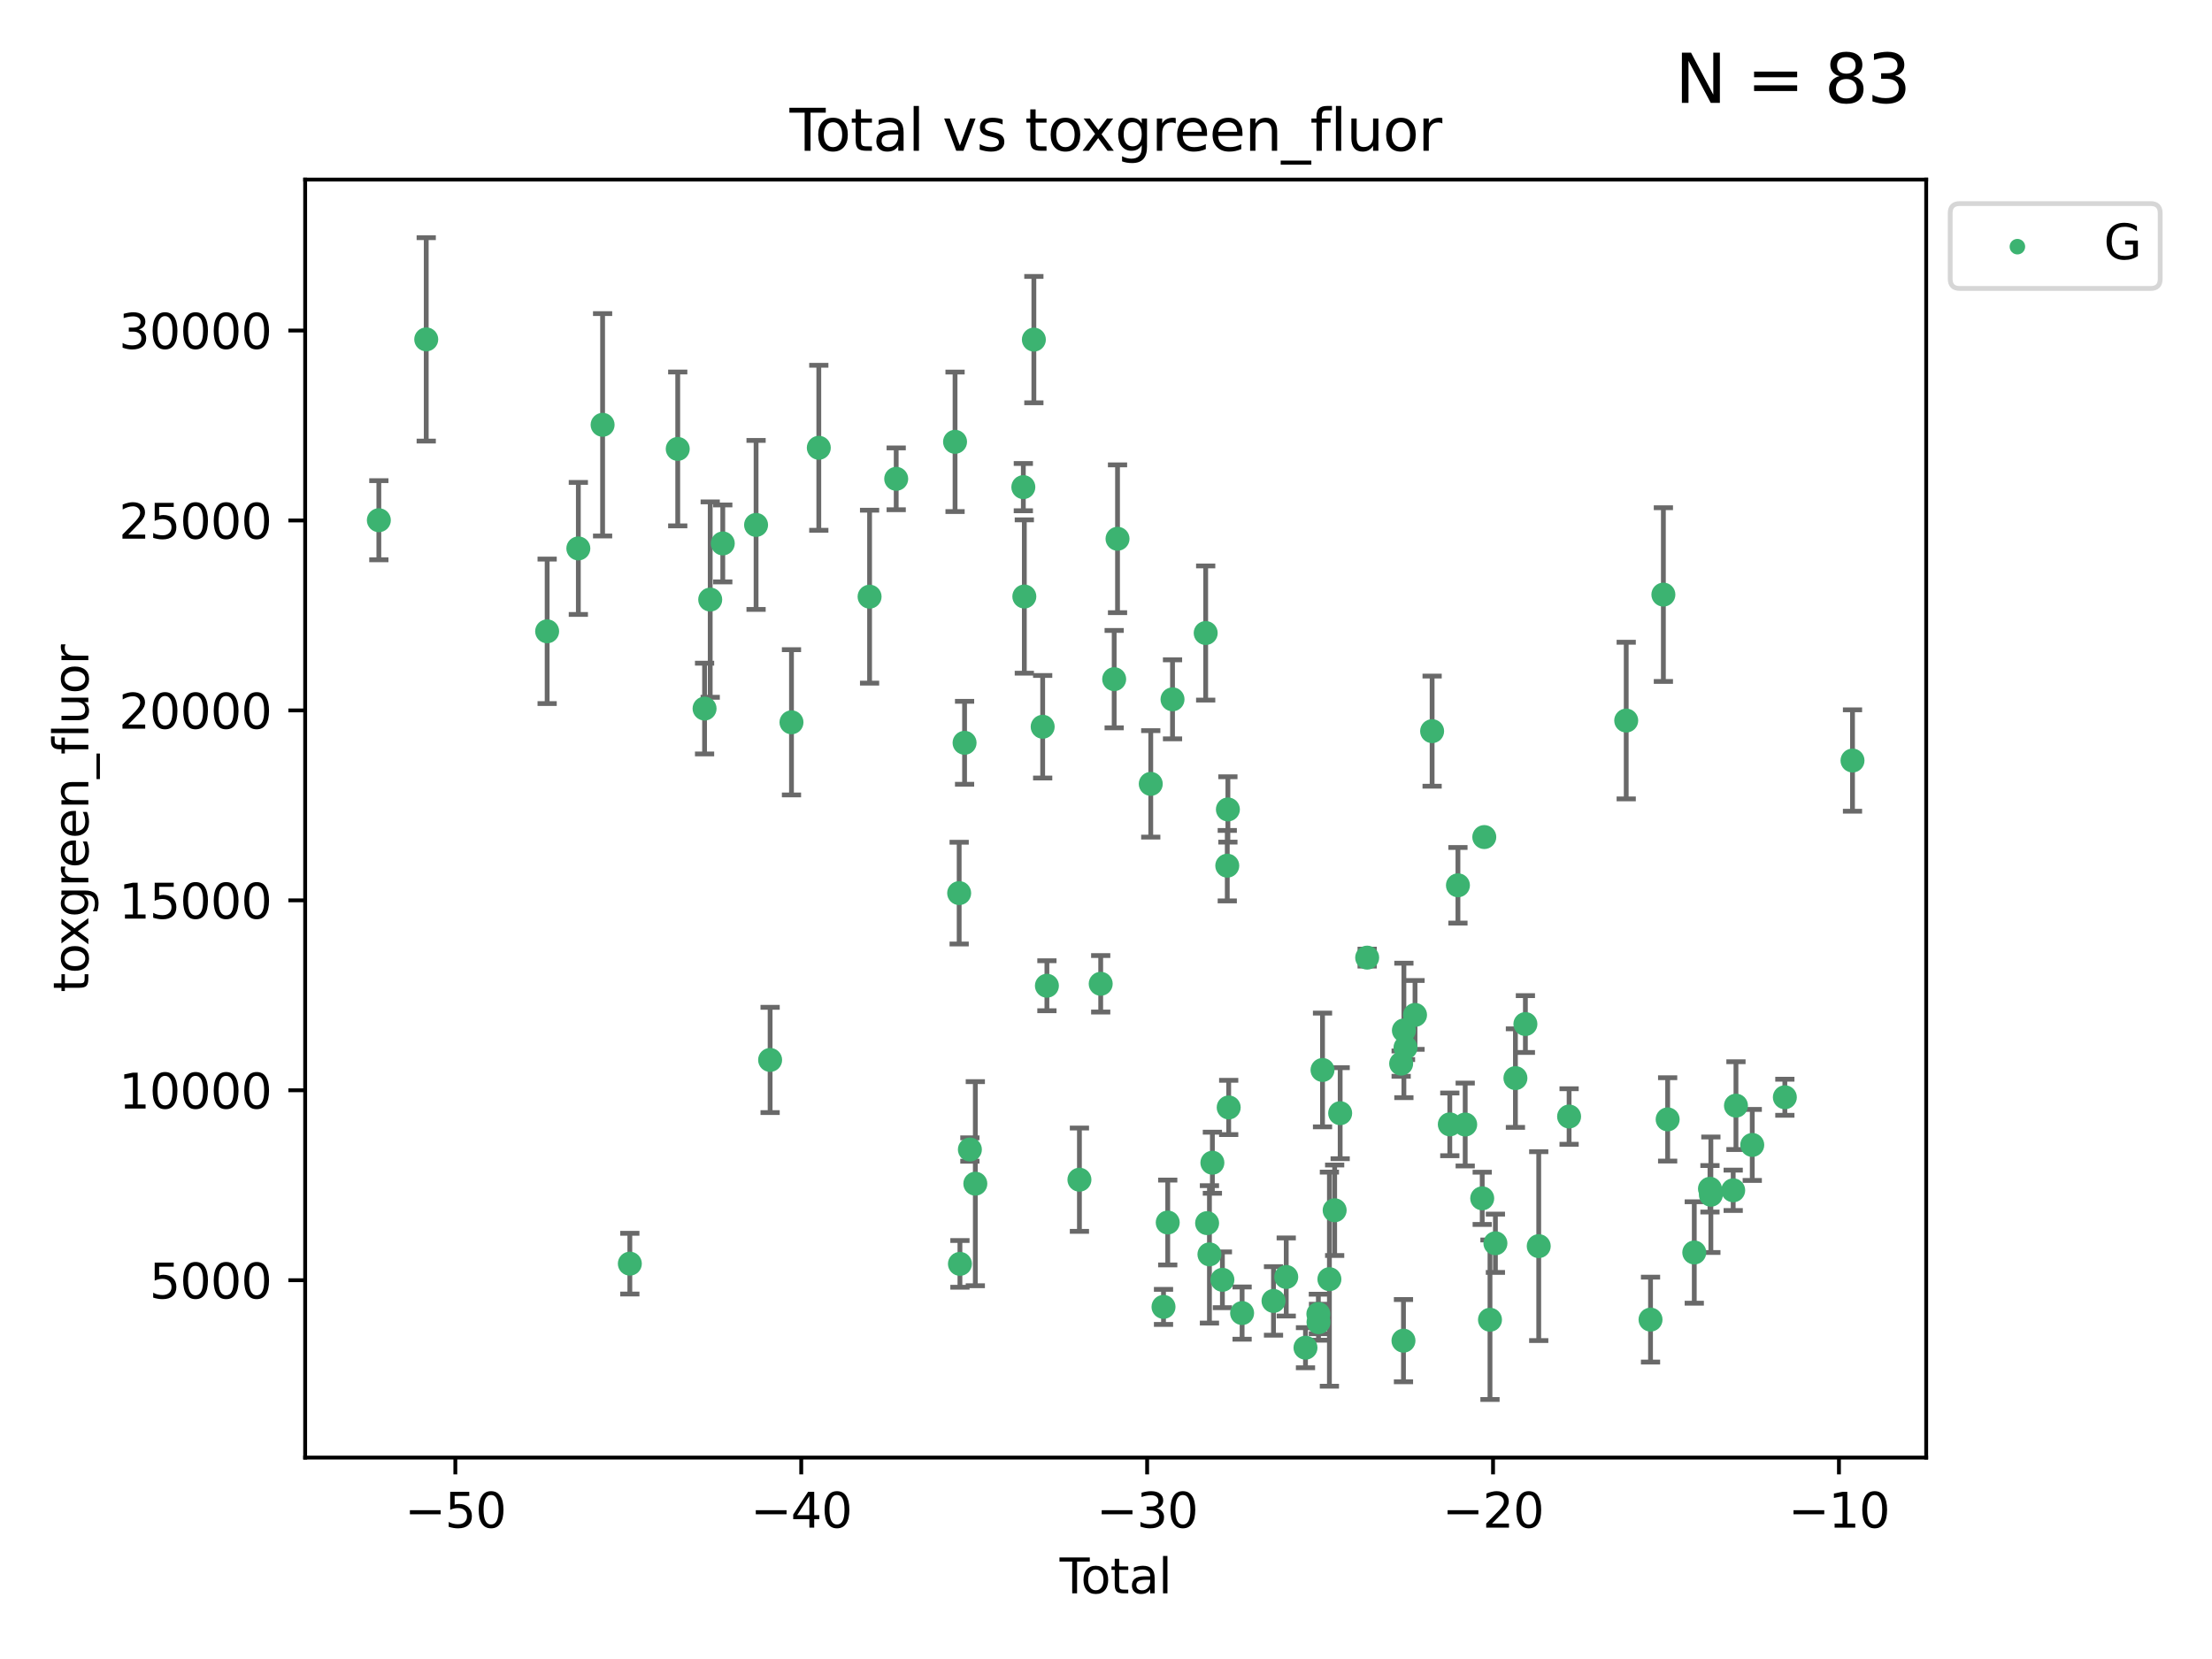 <?xml version="1.0" encoding="utf-8" standalone="no"?>
<!DOCTYPE svg PUBLIC "-//W3C//DTD SVG 1.1//EN"
  "http://www.w3.org/Graphics/SVG/1.1/DTD/svg11.dtd">
<svg xmlns:xlink="http://www.w3.org/1999/xlink" width="460.8pt" height="345.6pt" viewBox="0 0 460.8 345.6" xmlns="http://www.w3.org/2000/svg" version="1.1">
 <defs>
  <style type="text/css">*{stroke-linejoin: round; stroke-linecap: butt}</style>
 </defs>
 <g id="figure_1">
  <g id="patch_1">
   <path d="M 0 345.6 
L 460.8 345.6 
L 460.8 0 
L 0 0 
z
" style="fill: #ffffff"/>
  </g>
  <g id="axes_1">
   <g id="patch_2">
    <path d="M 63.571 303.64 
L 401.26 303.64 
L 401.26 37.411 
L 63.571 37.411 
z
" style="fill: #ffffff"/>
   </g>
   <g id="PathCollection_1">
    <defs>
     <path id="m9f82a66c46" d="M 0 1.118 
C 0.297 1.118 0.581 1 0.791 0.791 
C 1 0.581 1.118 0.297 1.118 0 
C 1.118 -0.297 1 -0.581 0.791 -0.791 
C 0.581 -1 0.297 -1.118 0 -1.118 
C -0.297 -1.118 -0.581 -1 -0.791 -0.791 
C -1 -0.581 -1.118 -0.297 -1.118 0 
C -1.118 0.297 -1 0.581 -0.791 0.791 
C -0.581 1 -0.297 1.118 0 1.118 
z
" style="stroke: #3cb371"/>
    </defs>
    <g clip-path="url(#pd47a5f6768)">
     <use xlink:href="#m9f82a66c46" x="78.921" y="108.37" style="fill: #3cb371; stroke: #3cb371"/>
     <use xlink:href="#m9f82a66c46" x="88.792" y="70.697" style="fill: #3cb371; stroke: #3cb371"/>
     <use xlink:href="#m9f82a66c46" x="113.98" y="131.515" style="fill: #3cb371; stroke: #3cb371"/>
     <use xlink:href="#m9f82a66c46" x="120.479" y="114.247" style="fill: #3cb371; stroke: #3cb371"/>
     <use xlink:href="#m9f82a66c46" x="125.533" y="88.495" style="fill: #3cb371; stroke: #3cb371"/>
     <use xlink:href="#m9f82a66c46" x="131.207" y="263.244" style="fill: #3cb371; stroke: #3cb371"/>
     <use xlink:href="#m9f82a66c46" x="141.185" y="93.519" style="fill: #3cb371; stroke: #3cb371"/>
     <use xlink:href="#m9f82a66c46" x="146.775" y="147.608" style="fill: #3cb371; stroke: #3cb371"/>
     <use xlink:href="#m9f82a66c46" x="147.95" y="124.902" style="fill: #3cb371; stroke: #3cb371"/>
     <use xlink:href="#m9f82a66c46" x="150.568" y="113.205" style="fill: #3cb371; stroke: #3cb371"/>
     <use xlink:href="#m9f82a66c46" x="157.504" y="109.353" style="fill: #3cb371; stroke: #3cb371"/>
     <use xlink:href="#m9f82a66c46" x="160.429" y="220.805" style="fill: #3cb371; stroke: #3cb371"/>
     <use xlink:href="#m9f82a66c46" x="164.88" y="150.469" style="fill: #3cb371; stroke: #3cb371"/>
     <use xlink:href="#m9f82a66c46" x="170.572" y="93.281" style="fill: #3cb371; stroke: #3cb371"/>
     <use xlink:href="#m9f82a66c46" x="181.15" y="124.296" style="fill: #3cb371; stroke: #3cb371"/>
     <use xlink:href="#m9f82a66c46" x="186.695" y="99.749" style="fill: #3cb371; stroke: #3cb371"/>
     <use xlink:href="#m9f82a66c46" x="198.955" y="92.039" style="fill: #3cb371; stroke: #3cb371"/>
     <use xlink:href="#m9f82a66c46" x="199.812" y="186.05" style="fill: #3cb371; stroke: #3cb371"/>
     <use xlink:href="#m9f82a66c46" x="199.972" y="263.288" style="fill: #3cb371; stroke: #3cb371"/>
     <use xlink:href="#m9f82a66c46" x="200.939" y="154.74" style="fill: #3cb371; stroke: #3cb371"/>
     <use xlink:href="#m9f82a66c46" x="202.045" y="239.466" style="fill: #3cb371; stroke: #3cb371"/>
     <use xlink:href="#m9f82a66c46" x="203.178" y="246.582" style="fill: #3cb371; stroke: #3cb371"/>
     <use xlink:href="#m9f82a66c46" x="213.179" y="101.477" style="fill: #3cb371; stroke: #3cb371"/>
     <use xlink:href="#m9f82a66c46" x="213.387" y="124.265" style="fill: #3cb371; stroke: #3cb371"/>
     <use xlink:href="#m9f82a66c46" x="215.374" y="70.746" style="fill: #3cb371; stroke: #3cb371"/>
     <use xlink:href="#m9f82a66c46" x="217.208" y="151.397" style="fill: #3cb371; stroke: #3cb371"/>
     <use xlink:href="#m9f82a66c46" x="218.09" y="205.347" style="fill: #3cb371; stroke: #3cb371"/>
     <use xlink:href="#m9f82a66c46" x="224.864" y="245.752" style="fill: #3cb371; stroke: #3cb371"/>
     <use xlink:href="#m9f82a66c46" x="229.297" y="204.942" style="fill: #3cb371; stroke: #3cb371"/>
     <use xlink:href="#m9f82a66c46" x="232.104" y="141.479" style="fill: #3cb371; stroke: #3cb371"/>
     <use xlink:href="#m9f82a66c46" x="232.802" y="112.237" style="fill: #3cb371; stroke: #3cb371"/>
     <use xlink:href="#m9f82a66c46" x="239.724" y="163.297" style="fill: #3cb371; stroke: #3cb371"/>
     <use xlink:href="#m9f82a66c46" x="242.381" y="272.248" style="fill: #3cb371; stroke: #3cb371"/>
     <use xlink:href="#m9f82a66c46" x="243.26" y="254.672" style="fill: #3cb371; stroke: #3cb371"/>
     <use xlink:href="#m9f82a66c46" x="244.258" y="145.683" style="fill: #3cb371; stroke: #3cb371"/>
     <use xlink:href="#m9f82a66c46" x="251.167" y="131.87" style="fill: #3cb371; stroke: #3cb371"/>
     <use xlink:href="#m9f82a66c46" x="251.462" y="254.801" style="fill: #3cb371; stroke: #3cb371"/>
     <use xlink:href="#m9f82a66c46" x="251.949" y="261.306" style="fill: #3cb371; stroke: #3cb371"/>
     <use xlink:href="#m9f82a66c46" x="252.562" y="242.216" style="fill: #3cb371; stroke: #3cb371"/>
     <use xlink:href="#m9f82a66c46" x="254.649" y="266.605" style="fill: #3cb371; stroke: #3cb371"/>
     <use xlink:href="#m9f82a66c46" x="255.663" y="180.337" style="fill: #3cb371; stroke: #3cb371"/>
     <use xlink:href="#m9f82a66c46" x="255.793" y="168.62" style="fill: #3cb371; stroke: #3cb371"/>
     <use xlink:href="#m9f82a66c46" x="255.96" y="230.701" style="fill: #3cb371; stroke: #3cb371"/>
     <use xlink:href="#m9f82a66c46" x="258.754" y="273.537" style="fill: #3cb371; stroke: #3cb371"/>
     <use xlink:href="#m9f82a66c46" x="265.295" y="271.005" style="fill: #3cb371; stroke: #3cb371"/>
     <use xlink:href="#m9f82a66c46" x="267.947" y="266.018" style="fill: #3cb371; stroke: #3cb371"/>
     <use xlink:href="#m9f82a66c46" x="271.958" y="280.752" style="fill: #3cb371; stroke: #3cb371"/>
     <use xlink:href="#m9f82a66c46" x="274.639" y="273.724" style="fill: #3cb371; stroke: #3cb371"/>
     <use xlink:href="#m9f82a66c46" x="274.669" y="275.443" style="fill: #3cb371; stroke: #3cb371"/>
     <use xlink:href="#m9f82a66c46" x="275.505" y="222.895" style="fill: #3cb371; stroke: #3cb371"/>
     <use xlink:href="#m9f82a66c46" x="276.939" y="266.474" style="fill: #3cb371; stroke: #3cb371"/>
     <use xlink:href="#m9f82a66c46" x="278.033" y="252.122" style="fill: #3cb371; stroke: #3cb371"/>
     <use xlink:href="#m9f82a66c46" x="279.181" y="231.899" style="fill: #3cb371; stroke: #3cb371"/>
     <use xlink:href="#m9f82a66c46" x="284.806" y="199.49" style="fill: #3cb371; stroke: #3cb371"/>
     <use xlink:href="#m9f82a66c46" x="291.885" y="221.575" style="fill: #3cb371; stroke: #3cb371"/>
     <use xlink:href="#m9f82a66c46" x="292.369" y="279.285" style="fill: #3cb371; stroke: #3cb371"/>
     <use xlink:href="#m9f82a66c46" x="292.457" y="214.656" style="fill: #3cb371; stroke: #3cb371"/>
     <use xlink:href="#m9f82a66c46" x="292.792" y="218.227" style="fill: #3cb371; stroke: #3cb371"/>
     <use xlink:href="#m9f82a66c46" x="294.777" y="211.426" style="fill: #3cb371; stroke: #3cb371"/>
     <use xlink:href="#m9f82a66c46" x="298.336" y="152.313" style="fill: #3cb371; stroke: #3cb371"/>
     <use xlink:href="#m9f82a66c46" x="302.021" y="234.226" style="fill: #3cb371; stroke: #3cb371"/>
     <use xlink:href="#m9f82a66c46" x="303.715" y="184.424" style="fill: #3cb371; stroke: #3cb371"/>
     <use xlink:href="#m9f82a66c46" x="305.229" y="234.26" style="fill: #3cb371; stroke: #3cb371"/>
     <use xlink:href="#m9f82a66c46" x="308.772" y="249.634" style="fill: #3cb371; stroke: #3cb371"/>
     <use xlink:href="#m9f82a66c46" x="309.203" y="174.374" style="fill: #3cb371; stroke: #3cb371"/>
     <use xlink:href="#m9f82a66c46" x="310.392" y="274.926" style="fill: #3cb371; stroke: #3cb371"/>
     <use xlink:href="#m9f82a66c46" x="311.521" y="258.998" style="fill: #3cb371; stroke: #3cb371"/>
     <use xlink:href="#m9f82a66c46" x="315.691" y="224.588" style="fill: #3cb371; stroke: #3cb371"/>
     <use xlink:href="#m9f82a66c46" x="317.768" y="213.329" style="fill: #3cb371; stroke: #3cb371"/>
     <use xlink:href="#m9f82a66c46" x="320.546" y="259.592" style="fill: #3cb371; stroke: #3cb371"/>
     <use xlink:href="#m9f82a66c46" x="326.871" y="232.59" style="fill: #3cb371; stroke: #3cb371"/>
     <use xlink:href="#m9f82a66c46" x="338.77" y="150.105" style="fill: #3cb371; stroke: #3cb371"/>
     <use xlink:href="#m9f82a66c46" x="343.835" y="274.898" style="fill: #3cb371; stroke: #3cb371"/>
     <use xlink:href="#m9f82a66c46" x="346.513" y="123.865" style="fill: #3cb371; stroke: #3cb371"/>
     <use xlink:href="#m9f82a66c46" x="347.402" y="233.186" style="fill: #3cb371; stroke: #3cb371"/>
     <use xlink:href="#m9f82a66c46" x="352.949" y="260.916" style="fill: #3cb371; stroke: #3cb371"/>
     <use xlink:href="#m9f82a66c46" x="356.217" y="247.646" style="fill: #3cb371; stroke: #3cb371"/>
     <use xlink:href="#m9f82a66c46" x="356.405" y="248.886" style="fill: #3cb371; stroke: #3cb371"/>
     <use xlink:href="#m9f82a66c46" x="361.057" y="247.962" style="fill: #3cb371; stroke: #3cb371"/>
     <use xlink:href="#m9f82a66c46" x="361.633" y="230.326" style="fill: #3cb371; stroke: #3cb371"/>
     <use xlink:href="#m9f82a66c46" x="365.027" y="238.511" style="fill: #3cb371; stroke: #3cb371"/>
     <use xlink:href="#m9f82a66c46" x="371.817" y="228.579" style="fill: #3cb371; stroke: #3cb371"/>
     <use xlink:href="#m9f82a66c46" x="385.911" y="158.432" style="fill: #3cb371; stroke: #3cb371"/>
    </g>
   </g>
   <g id="matplotlib.axis_1">
    <g id="xtick_1">
     <g id="line2d_1">
      <defs>
       <path id="mfadd35d51f" d="M 0 0 
L 0 3.5 
" style="stroke: #000000; stroke-width: 0.8"/>
      </defs>
      <g>
       <use xlink:href="#mfadd35d51f" x="94.856" y="303.64" style="stroke: #000000; stroke-width: 0.8"/>
      </g>
     </g>
     <g id="text_1">
      <!-- −50 -->
      <g transform="translate(84.304 318.238)scale(0.1 -0.1)">
       <defs>
        <path id="DejaVuSans-2212" d="M 678 2272 
L 4684 2272 
L 4684 1741 
L 678 1741 
L 678 2272 
z
" transform="scale(0.016)"/>
        <path id="DejaVuSans-35" d="M 691 4666 
L 3169 4666 
L 3169 4134 
L 1269 4134 
L 1269 2991 
Q 1406 3038 1543 3061 
Q 1681 3084 1819 3084 
Q 2600 3084 3056 2656 
Q 3513 2228 3513 1497 
Q 3513 744 3044 326 
Q 2575 -91 1722 -91 
Q 1428 -91 1123 -41 
Q 819 9 494 109 
L 494 744 
Q 775 591 1075 516 
Q 1375 441 1709 441 
Q 2250 441 2565 725 
Q 2881 1009 2881 1497 
Q 2881 1984 2565 2268 
Q 2250 2553 1709 2553 
Q 1456 2553 1204 2497 
Q 953 2441 691 2322 
L 691 4666 
z
" transform="scale(0.016)"/>
        <path id="DejaVuSans-30" d="M 2034 4250 
Q 1547 4250 1301 3770 
Q 1056 3291 1056 2328 
Q 1056 1369 1301 889 
Q 1547 409 2034 409 
Q 2525 409 2770 889 
Q 3016 1369 3016 2328 
Q 3016 3291 2770 3770 
Q 2525 4250 2034 4250 
z
M 2034 4750 
Q 2819 4750 3233 4129 
Q 3647 3509 3647 2328 
Q 3647 1150 3233 529 
Q 2819 -91 2034 -91 
Q 1250 -91 836 529 
Q 422 1150 422 2328 
Q 422 3509 836 4129 
Q 1250 4750 2034 4750 
z
" transform="scale(0.016)"/>
       </defs>
       <use xlink:href="#DejaVuSans-2212"/>
       <use xlink:href="#DejaVuSans-35" x="83.789"/>
       <use xlink:href="#DejaVuSans-30" x="147.412"/>
      </g>
     </g>
    </g>
    <g id="xtick_2">
     <g id="line2d_2">
      <g>
       <use xlink:href="#mfadd35d51f" x="166.914" y="303.64" style="stroke: #000000; stroke-width: 0.8"/>
      </g>
     </g>
     <g id="text_2">
      <!-- −40 -->
      <g transform="translate(156.361 318.238)scale(0.1 -0.1)">
       <defs>
        <path id="DejaVuSans-34" d="M 2419 4116 
L 825 1625 
L 2419 1625 
L 2419 4116 
z
M 2253 4666 
L 3047 4666 
L 3047 1625 
L 3713 1625 
L 3713 1100 
L 3047 1100 
L 3047 0 
L 2419 0 
L 2419 1100 
L 313 1100 
L 313 1709 
L 2253 4666 
z
" transform="scale(0.016)"/>
       </defs>
       <use xlink:href="#DejaVuSans-2212"/>
       <use xlink:href="#DejaVuSans-34" x="83.789"/>
       <use xlink:href="#DejaVuSans-30" x="147.412"/>
      </g>
     </g>
    </g>
    <g id="xtick_3">
     <g id="line2d_3">
      <g>
       <use xlink:href="#mfadd35d51f" x="238.971" y="303.64" style="stroke: #000000; stroke-width: 0.8"/>
      </g>
     </g>
     <g id="text_3">
      <!-- −30 -->
      <g transform="translate(228.419 318.238)scale(0.1 -0.1)">
       <defs>
        <path id="DejaVuSans-33" d="M 2597 2516 
Q 3050 2419 3304 2112 
Q 3559 1806 3559 1356 
Q 3559 666 3084 287 
Q 2609 -91 1734 -91 
Q 1441 -91 1130 -33 
Q 819 25 488 141 
L 488 750 
Q 750 597 1062 519 
Q 1375 441 1716 441 
Q 2309 441 2620 675 
Q 2931 909 2931 1356 
Q 2931 1769 2642 2001 
Q 2353 2234 1838 2234 
L 1294 2234 
L 1294 2753 
L 1863 2753 
Q 2328 2753 2575 2939 
Q 2822 3125 2822 3475 
Q 2822 3834 2567 4026 
Q 2313 4219 1838 4219 
Q 1578 4219 1281 4162 
Q 984 4106 628 3988 
L 628 4550 
Q 988 4650 1302 4700 
Q 1616 4750 1894 4750 
Q 2613 4750 3031 4423 
Q 3450 4097 3450 3541 
Q 3450 3153 3228 2886 
Q 3006 2619 2597 2516 
z
" transform="scale(0.016)"/>
       </defs>
       <use xlink:href="#DejaVuSans-2212"/>
       <use xlink:href="#DejaVuSans-33" x="83.789"/>
       <use xlink:href="#DejaVuSans-30" x="147.412"/>
      </g>
     </g>
    </g>
    <g id="xtick_4">
     <g id="line2d_4">
      <g>
       <use xlink:href="#mfadd35d51f" x="311.029" y="303.64" style="stroke: #000000; stroke-width: 0.8"/>
      </g>
     </g>
     <g id="text_4">
      <!-- −20 -->
      <g transform="translate(300.476 318.238)scale(0.1 -0.1)">
       <defs>
        <path id="DejaVuSans-32" d="M 1228 531 
L 3431 531 
L 3431 0 
L 469 0 
L 469 531 
Q 828 903 1448 1529 
Q 2069 2156 2228 2338 
Q 2531 2678 2651 2914 
Q 2772 3150 2772 3378 
Q 2772 3750 2511 3984 
Q 2250 4219 1831 4219 
Q 1534 4219 1204 4116 
Q 875 4013 500 3803 
L 500 4441 
Q 881 4594 1212 4672 
Q 1544 4750 1819 4750 
Q 2544 4750 2975 4387 
Q 3406 4025 3406 3419 
Q 3406 3131 3298 2873 
Q 3191 2616 2906 2266 
Q 2828 2175 2409 1742 
Q 1991 1309 1228 531 
z
" transform="scale(0.016)"/>
       </defs>
       <use xlink:href="#DejaVuSans-2212"/>
       <use xlink:href="#DejaVuSans-32" x="83.789"/>
       <use xlink:href="#DejaVuSans-30" x="147.412"/>
      </g>
     </g>
    </g>
    <g id="xtick_5">
     <g id="line2d_5">
      <g>
       <use xlink:href="#mfadd35d51f" x="383.086" y="303.64" style="stroke: #000000; stroke-width: 0.8"/>
      </g>
     </g>
     <g id="text_5">
      <!-- −10 -->
      <g transform="translate(372.534 318.238)scale(0.1 -0.1)">
       <defs>
        <path id="DejaVuSans-31" d="M 794 531 
L 1825 531 
L 1825 4091 
L 703 3866 
L 703 4441 
L 1819 4666 
L 2450 4666 
L 2450 531 
L 3481 531 
L 3481 0 
L 794 0 
L 794 531 
z
" transform="scale(0.016)"/>
       </defs>
       <use xlink:href="#DejaVuSans-2212"/>
       <use xlink:href="#DejaVuSans-31" x="83.789"/>
       <use xlink:href="#DejaVuSans-30" x="147.412"/>
      </g>
     </g>
    </g>
    <g id="text_6">
     <!-- Total -->
     <g transform="translate(220.739 331.917)scale(0.1 -0.1)">
      <defs>
       <path id="DejaVuSans-54" d="M -19 4666 
L 3928 4666 
L 3928 4134 
L 2272 4134 
L 2272 0 
L 1638 0 
L 1638 4134 
L -19 4134 
L -19 4666 
z
" transform="scale(0.016)"/>
       <path id="DejaVuSans-6f" d="M 1959 3097 
Q 1497 3097 1228 2736 
Q 959 2375 959 1747 
Q 959 1119 1226 758 
Q 1494 397 1959 397 
Q 2419 397 2687 759 
Q 2956 1122 2956 1747 
Q 2956 2369 2687 2733 
Q 2419 3097 1959 3097 
z
M 1959 3584 
Q 2709 3584 3137 3096 
Q 3566 2609 3566 1747 
Q 3566 888 3137 398 
Q 2709 -91 1959 -91 
Q 1206 -91 779 398 
Q 353 888 353 1747 
Q 353 2609 779 3096 
Q 1206 3584 1959 3584 
z
" transform="scale(0.016)"/>
       <path id="DejaVuSans-74" d="M 1172 4494 
L 1172 3500 
L 2356 3500 
L 2356 3053 
L 1172 3053 
L 1172 1153 
Q 1172 725 1289 603 
Q 1406 481 1766 481 
L 2356 481 
L 2356 0 
L 1766 0 
Q 1100 0 847 248 
Q 594 497 594 1153 
L 594 3053 
L 172 3053 
L 172 3500 
L 594 3500 
L 594 4494 
L 1172 4494 
z
" transform="scale(0.016)"/>
       <path id="DejaVuSans-61" d="M 2194 1759 
Q 1497 1759 1228 1600 
Q 959 1441 959 1056 
Q 959 750 1161 570 
Q 1363 391 1709 391 
Q 2188 391 2477 730 
Q 2766 1069 2766 1631 
L 2766 1759 
L 2194 1759 
z
M 3341 1997 
L 3341 0 
L 2766 0 
L 2766 531 
Q 2569 213 2275 61 
Q 1981 -91 1556 -91 
Q 1019 -91 701 211 
Q 384 513 384 1019 
Q 384 1609 779 1909 
Q 1175 2209 1959 2209 
L 2766 2209 
L 2766 2266 
Q 2766 2663 2505 2880 
Q 2244 3097 1772 3097 
Q 1472 3097 1187 3025 
Q 903 2953 641 2809 
L 641 3341 
Q 956 3463 1253 3523 
Q 1550 3584 1831 3584 
Q 2591 3584 2966 3190 
Q 3341 2797 3341 1997 
z
" transform="scale(0.016)"/>
       <path id="DejaVuSans-6c" d="M 603 4863 
L 1178 4863 
L 1178 0 
L 603 0 
L 603 4863 
z
" transform="scale(0.016)"/>
      </defs>
      <use xlink:href="#DejaVuSans-54"/>
      <use xlink:href="#DejaVuSans-6f" x="44.084"/>
      <use xlink:href="#DejaVuSans-74" x="105.266"/>
      <use xlink:href="#DejaVuSans-61" x="144.475"/>
      <use xlink:href="#DejaVuSans-6c" x="205.754"/>
     </g>
    </g>
   </g>
   <g id="matplotlib.axis_2">
    <g id="ytick_1">
     <g id="line2d_6">
      <defs>
       <path id="ma87f1c6ce7" d="M 0 0 
L -3.5 0 
" style="stroke: #000000; stroke-width: 0.8"/>
      </defs>
      <g>
       <use xlink:href="#ma87f1c6ce7" x="63.571" y="266.693" style="stroke: #000000; stroke-width: 0.8"/>
      </g>
     </g>
     <g id="text_7">
      <!-- 5000 -->
      <g transform="translate(31.121 270.492)scale(0.1 -0.1)">
       <use xlink:href="#DejaVuSans-35"/>
       <use xlink:href="#DejaVuSans-30" x="63.623"/>
       <use xlink:href="#DejaVuSans-30" x="127.246"/>
       <use xlink:href="#DejaVuSans-30" x="190.869"/>
      </g>
     </g>
    </g>
    <g id="ytick_2">
     <g id="line2d_7">
      <g>
       <use xlink:href="#ma87f1c6ce7" x="63.571" y="227.125" style="stroke: #000000; stroke-width: 0.8"/>
      </g>
     </g>
     <g id="text_8">
      <!-- 10000 -->
      <g transform="translate(24.759 230.924)scale(0.1 -0.1)">
       <use xlink:href="#DejaVuSans-31"/>
       <use xlink:href="#DejaVuSans-30" x="63.623"/>
       <use xlink:href="#DejaVuSans-30" x="127.246"/>
       <use xlink:href="#DejaVuSans-30" x="190.869"/>
       <use xlink:href="#DejaVuSans-30" x="254.492"/>
      </g>
     </g>
    </g>
    <g id="ytick_3">
     <g id="line2d_8">
      <g>
       <use xlink:href="#ma87f1c6ce7" x="63.571" y="187.557" style="stroke: #000000; stroke-width: 0.8"/>
      </g>
     </g>
     <g id="text_9">
      <!-- 15000 -->
      <g transform="translate(24.759 191.356)scale(0.1 -0.1)">
       <use xlink:href="#DejaVuSans-31"/>
       <use xlink:href="#DejaVuSans-35" x="63.623"/>
       <use xlink:href="#DejaVuSans-30" x="127.246"/>
       <use xlink:href="#DejaVuSans-30" x="190.869"/>
       <use xlink:href="#DejaVuSans-30" x="254.492"/>
      </g>
     </g>
    </g>
    <g id="ytick_4">
     <g id="line2d_9">
      <g>
       <use xlink:href="#ma87f1c6ce7" x="63.571" y="147.989" style="stroke: #000000; stroke-width: 0.8"/>
      </g>
     </g>
     <g id="text_10">
      <!-- 20000 -->
      <g transform="translate(24.759 151.788)scale(0.1 -0.1)">
       <use xlink:href="#DejaVuSans-32"/>
       <use xlink:href="#DejaVuSans-30" x="63.623"/>
       <use xlink:href="#DejaVuSans-30" x="127.246"/>
       <use xlink:href="#DejaVuSans-30" x="190.869"/>
       <use xlink:href="#DejaVuSans-30" x="254.492"/>
      </g>
     </g>
    </g>
    <g id="ytick_5">
     <g id="line2d_10">
      <g>
       <use xlink:href="#ma87f1c6ce7" x="63.571" y="108.421" style="stroke: #000000; stroke-width: 0.8"/>
      </g>
     </g>
     <g id="text_11">
      <!-- 25000 -->
      <g transform="translate(24.759 112.22)scale(0.1 -0.1)">
       <use xlink:href="#DejaVuSans-32"/>
       <use xlink:href="#DejaVuSans-35" x="63.623"/>
       <use xlink:href="#DejaVuSans-30" x="127.246"/>
       <use xlink:href="#DejaVuSans-30" x="190.869"/>
       <use xlink:href="#DejaVuSans-30" x="254.492"/>
      </g>
     </g>
    </g>
    <g id="ytick_6">
     <g id="line2d_11">
      <g>
       <use xlink:href="#ma87f1c6ce7" x="63.571" y="68.853" style="stroke: #000000; stroke-width: 0.8"/>
      </g>
     </g>
     <g id="text_12">
      <!-- 30000 -->
      <g transform="translate(24.759 72.652)scale(0.1 -0.1)">
       <use xlink:href="#DejaVuSans-33"/>
       <use xlink:href="#DejaVuSans-30" x="63.623"/>
       <use xlink:href="#DejaVuSans-30" x="127.246"/>
       <use xlink:href="#DejaVuSans-30" x="190.869"/>
       <use xlink:href="#DejaVuSans-30" x="254.492"/>
      </g>
     </g>
    </g>
    <g id="text_13">
     <!-- toxgreen_fluor -->
     <g transform="translate(18.401 206.72)rotate(-90)scale(0.1 -0.1)">
      <defs>
       <path id="DejaVuSans-78" d="M 3513 3500 
L 2247 1797 
L 3578 0 
L 2900 0 
L 1881 1375 
L 863 0 
L 184 0 
L 1544 1831 
L 300 3500 
L 978 3500 
L 1906 2253 
L 2834 3500 
L 3513 3500 
z
" transform="scale(0.016)"/>
       <path id="DejaVuSans-67" d="M 2906 1791 
Q 2906 2416 2648 2759 
Q 2391 3103 1925 3103 
Q 1463 3103 1205 2759 
Q 947 2416 947 1791 
Q 947 1169 1205 825 
Q 1463 481 1925 481 
Q 2391 481 2648 825 
Q 2906 1169 2906 1791 
z
M 3481 434 
Q 3481 -459 3084 -895 
Q 2688 -1331 1869 -1331 
Q 1566 -1331 1297 -1286 
Q 1028 -1241 775 -1147 
L 775 -588 
Q 1028 -725 1275 -790 
Q 1522 -856 1778 -856 
Q 2344 -856 2625 -561 
Q 2906 -266 2906 331 
L 2906 616 
Q 2728 306 2450 153 
Q 2172 0 1784 0 
Q 1141 0 747 490 
Q 353 981 353 1791 
Q 353 2603 747 3093 
Q 1141 3584 1784 3584 
Q 2172 3584 2450 3431 
Q 2728 3278 2906 2969 
L 2906 3500 
L 3481 3500 
L 3481 434 
z
" transform="scale(0.016)"/>
       <path id="DejaVuSans-72" d="M 2631 2963 
Q 2534 3019 2420 3045 
Q 2306 3072 2169 3072 
Q 1681 3072 1420 2755 
Q 1159 2438 1159 1844 
L 1159 0 
L 581 0 
L 581 3500 
L 1159 3500 
L 1159 2956 
Q 1341 3275 1631 3429 
Q 1922 3584 2338 3584 
Q 2397 3584 2469 3576 
Q 2541 3569 2628 3553 
L 2631 2963 
z
" transform="scale(0.016)"/>
       <path id="DejaVuSans-65" d="M 3597 1894 
L 3597 1613 
L 953 1613 
Q 991 1019 1311 708 
Q 1631 397 2203 397 
Q 2534 397 2845 478 
Q 3156 559 3463 722 
L 3463 178 
Q 3153 47 2828 -22 
Q 2503 -91 2169 -91 
Q 1331 -91 842 396 
Q 353 884 353 1716 
Q 353 2575 817 3079 
Q 1281 3584 2069 3584 
Q 2775 3584 3186 3129 
Q 3597 2675 3597 1894 
z
M 3022 2063 
Q 3016 2534 2758 2815 
Q 2500 3097 2075 3097 
Q 1594 3097 1305 2825 
Q 1016 2553 972 2059 
L 3022 2063 
z
" transform="scale(0.016)"/>
       <path id="DejaVuSans-6e" d="M 3513 2113 
L 3513 0 
L 2938 0 
L 2938 2094 
Q 2938 2591 2744 2837 
Q 2550 3084 2163 3084 
Q 1697 3084 1428 2787 
Q 1159 2491 1159 1978 
L 1159 0 
L 581 0 
L 581 3500 
L 1159 3500 
L 1159 2956 
Q 1366 3272 1645 3428 
Q 1925 3584 2291 3584 
Q 2894 3584 3203 3211 
Q 3513 2838 3513 2113 
z
" transform="scale(0.016)"/>
       <path id="DejaVuSans-5f" d="M 3263 -1063 
L 3263 -1509 
L -63 -1509 
L -63 -1063 
L 3263 -1063 
z
" transform="scale(0.016)"/>
       <path id="DejaVuSans-66" d="M 2375 4863 
L 2375 4384 
L 1825 4384 
Q 1516 4384 1395 4259 
Q 1275 4134 1275 3809 
L 1275 3500 
L 2222 3500 
L 2222 3053 
L 1275 3053 
L 1275 0 
L 697 0 
L 697 3053 
L 147 3053 
L 147 3500 
L 697 3500 
L 697 3744 
Q 697 4328 969 4595 
Q 1241 4863 1831 4863 
L 2375 4863 
z
" transform="scale(0.016)"/>
       <path id="DejaVuSans-75" d="M 544 1381 
L 544 3500 
L 1119 3500 
L 1119 1403 
Q 1119 906 1312 657 
Q 1506 409 1894 409 
Q 2359 409 2629 706 
Q 2900 1003 2900 1516 
L 2900 3500 
L 3475 3500 
L 3475 0 
L 2900 0 
L 2900 538 
Q 2691 219 2414 64 
Q 2138 -91 1772 -91 
Q 1169 -91 856 284 
Q 544 659 544 1381 
z
M 1991 3584 
L 1991 3584 
z
" transform="scale(0.016)"/>
      </defs>
      <use xlink:href="#DejaVuSans-74"/>
      <use xlink:href="#DejaVuSans-6f" x="39.209"/>
      <use xlink:href="#DejaVuSans-78" x="97.266"/>
      <use xlink:href="#DejaVuSans-67" x="156.445"/>
      <use xlink:href="#DejaVuSans-72" x="219.922"/>
      <use xlink:href="#DejaVuSans-65" x="258.785"/>
      <use xlink:href="#DejaVuSans-65" x="320.309"/>
      <use xlink:href="#DejaVuSans-6e" x="381.832"/>
      <use xlink:href="#DejaVuSans-5f" x="445.211"/>
      <use xlink:href="#DejaVuSans-66" x="495.211"/>
      <use xlink:href="#DejaVuSans-6c" x="530.416"/>
      <use xlink:href="#DejaVuSans-75" x="558.199"/>
      <use xlink:href="#DejaVuSans-6f" x="621.578"/>
      <use xlink:href="#DejaVuSans-72" x="682.76"/>
     </g>
    </g>
   </g>
   <g id="LineCollection_1">
    <path d="M 78.921 116.611 
L 78.921 100.128 
" clip-path="url(#pd47a5f6768)" style="fill: none; stroke: #696969"/>
    <path d="M 88.792 91.882 
L 88.792 49.513 
" clip-path="url(#pd47a5f6768)" style="fill: none; stroke: #696969"/>
    <path d="M 113.98 146.565 
L 113.98 116.466 
" clip-path="url(#pd47a5f6768)" style="fill: none; stroke: #696969"/>
    <path d="M 120.479 128.001 
L 120.479 100.493 
" clip-path="url(#pd47a5f6768)" style="fill: none; stroke: #696969"/>
    <path d="M 125.533 111.658 
L 125.533 65.332 
" clip-path="url(#pd47a5f6768)" style="fill: none; stroke: #696969"/>
    <path d="M 131.207 269.569 
L 131.207 256.919 
" clip-path="url(#pd47a5f6768)" style="fill: none; stroke: #696969"/>
    <path d="M 141.185 109.546 
L 141.185 77.492 
" clip-path="url(#pd47a5f6768)" style="fill: none; stroke: #696969"/>
    <path d="M 146.775 157.063 
L 146.775 138.153 
" clip-path="url(#pd47a5f6768)" style="fill: none; stroke: #696969"/>
    <path d="M 147.95 145.257 
L 147.95 104.548 
" clip-path="url(#pd47a5f6768)" style="fill: none; stroke: #696969"/>
    <path d="M 150.568 121.219 
L 150.568 105.191 
" clip-path="url(#pd47a5f6768)" style="fill: none; stroke: #696969"/>
    <path d="M 157.504 126.956 
L 157.504 91.751 
" clip-path="url(#pd47a5f6768)" style="fill: none; stroke: #696969"/>
    <path d="M 160.429 231.769 
L 160.429 209.841 
" clip-path="url(#pd47a5f6768)" style="fill: none; stroke: #696969"/>
    <path d="M 164.88 165.597 
L 164.88 135.341 
" clip-path="url(#pd47a5f6768)" style="fill: none; stroke: #696969"/>
    <path d="M 170.572 110.469 
L 170.572 76.093 
" clip-path="url(#pd47a5f6768)" style="fill: none; stroke: #696969"/>
    <path d="M 181.15 142.309 
L 181.15 106.282 
" clip-path="url(#pd47a5f6768)" style="fill: none; stroke: #696969"/>
    <path d="M 186.695 106.185 
L 186.695 93.313 
" clip-path="url(#pd47a5f6768)" style="fill: none; stroke: #696969"/>
    <path d="M 198.955 106.568 
L 198.955 77.509 
" clip-path="url(#pd47a5f6768)" style="fill: none; stroke: #696969"/>
    <path d="M 199.812 196.65 
L 199.812 175.45 
" clip-path="url(#pd47a5f6768)" style="fill: none; stroke: #696969"/>
    <path d="M 199.972 268.154 
L 199.972 258.423 
" clip-path="url(#pd47a5f6768)" style="fill: none; stroke: #696969"/>
    <path d="M 200.939 163.379 
L 200.939 146.102 
" clip-path="url(#pd47a5f6768)" style="fill: none; stroke: #696969"/>
    <path d="M 202.045 241.903 
L 202.045 237.028 
" clip-path="url(#pd47a5f6768)" style="fill: none; stroke: #696969"/>
    <path d="M 203.178 267.841 
L 203.178 225.323 
" clip-path="url(#pd47a5f6768)" style="fill: none; stroke: #696969"/>
    <path d="M 213.179 106.404 
L 213.179 96.549 
" clip-path="url(#pd47a5f6768)" style="fill: none; stroke: #696969"/>
    <path d="M 213.387 140.234 
L 213.387 108.295 
" clip-path="url(#pd47a5f6768)" style="fill: none; stroke: #696969"/>
    <path d="M 215.374 83.907 
L 215.374 57.586 
" clip-path="url(#pd47a5f6768)" style="fill: none; stroke: #696969"/>
    <path d="M 217.208 162.075 
L 217.208 140.718 
" clip-path="url(#pd47a5f6768)" style="fill: none; stroke: #696969"/>
    <path d="M 218.09 210.557 
L 218.09 200.138 
" clip-path="url(#pd47a5f6768)" style="fill: none; stroke: #696969"/>
    <path d="M 224.864 256.511 
L 224.864 234.993 
" clip-path="url(#pd47a5f6768)" style="fill: none; stroke: #696969"/>
    <path d="M 229.297 210.824 
L 229.297 199.059 
" clip-path="url(#pd47a5f6768)" style="fill: none; stroke: #696969"/>
    <path d="M 232.104 151.623 
L 232.104 131.335 
" clip-path="url(#pd47a5f6768)" style="fill: none; stroke: #696969"/>
    <path d="M 232.802 127.633 
L 232.802 96.841 
" clip-path="url(#pd47a5f6768)" style="fill: none; stroke: #696969"/>
    <path d="M 239.724 174.387 
L 239.724 152.207 
" clip-path="url(#pd47a5f6768)" style="fill: none; stroke: #696969"/>
    <path d="M 242.381 275.902 
L 242.381 268.594 
" clip-path="url(#pd47a5f6768)" style="fill: none; stroke: #696969"/>
    <path d="M 243.26 263.511 
L 243.26 245.832 
" clip-path="url(#pd47a5f6768)" style="fill: none; stroke: #696969"/>
    <path d="M 244.258 153.913 
L 244.258 137.454 
" clip-path="url(#pd47a5f6768)" style="fill: none; stroke: #696969"/>
    <path d="M 251.167 145.838 
L 251.167 117.901 
" clip-path="url(#pd47a5f6768)" style="fill: none; stroke: #696969"/>
    <path d="M 251.462 255.473 
L 251.462 254.128 
" clip-path="url(#pd47a5f6768)" style="fill: none; stroke: #696969"/>
    <path d="M 251.949 275.619 
L 251.949 246.993 
" clip-path="url(#pd47a5f6768)" style="fill: none; stroke: #696969"/>
    <path d="M 252.562 248.578 
L 252.562 235.854 
" clip-path="url(#pd47a5f6768)" style="fill: none; stroke: #696969"/>
    <path d="M 254.649 272.414 
L 254.649 260.795 
" clip-path="url(#pd47a5f6768)" style="fill: none; stroke: #696969"/>
    <path d="M 255.663 187.674 
L 255.663 172.999 
" clip-path="url(#pd47a5f6768)" style="fill: none; stroke: #696969"/>
    <path d="M 255.793 175.427 
L 255.793 161.813 
" clip-path="url(#pd47a5f6768)" style="fill: none; stroke: #696969"/>
    <path d="M 255.96 236.35 
L 255.96 225.052 
" clip-path="url(#pd47a5f6768)" style="fill: none; stroke: #696969"/>
    <path d="M 258.754 278.977 
L 258.754 268.098 
" clip-path="url(#pd47a5f6768)" style="fill: none; stroke: #696969"/>
    <path d="M 265.295 278.145 
L 265.295 263.865 
" clip-path="url(#pd47a5f6768)" style="fill: none; stroke: #696969"/>
    <path d="M 267.947 274.149 
L 267.947 257.888 
" clip-path="url(#pd47a5f6768)" style="fill: none; stroke: #696969"/>
    <path d="M 271.958 284.926 
L 271.958 276.579 
" clip-path="url(#pd47a5f6768)" style="fill: none; stroke: #696969"/>
    <path d="M 274.639 277.841 
L 274.639 269.608 
" clip-path="url(#pd47a5f6768)" style="fill: none; stroke: #696969"/>
    <path d="M 274.669 279.191 
L 274.669 271.695 
" clip-path="url(#pd47a5f6768)" style="fill: none; stroke: #696969"/>
    <path d="M 275.505 234.745 
L 275.505 211.045 
" clip-path="url(#pd47a5f6768)" style="fill: none; stroke: #696969"/>
    <path d="M 276.939 288.774 
L 276.939 244.174 
" clip-path="url(#pd47a5f6768)" style="fill: none; stroke: #696969"/>
    <path d="M 278.033 261.548 
L 278.033 242.697 
" clip-path="url(#pd47a5f6768)" style="fill: none; stroke: #696969"/>
    <path d="M 279.181 241.381 
L 279.181 222.417 
" clip-path="url(#pd47a5f6768)" style="fill: none; stroke: #696969"/>
    <path d="M 284.806 201.26 
L 284.806 197.721 
" clip-path="url(#pd47a5f6768)" style="fill: none; stroke: #696969"/>
    <path d="M 291.885 224.213 
L 291.885 218.937 
" clip-path="url(#pd47a5f6768)" style="fill: none; stroke: #696969"/>
    <path d="M 292.369 287.854 
L 292.369 270.717 
" clip-path="url(#pd47a5f6768)" style="fill: none; stroke: #696969"/>
    <path d="M 292.457 228.663 
L 292.457 200.649 
" clip-path="url(#pd47a5f6768)" style="fill: none; stroke: #696969"/>
    <path d="M 292.792 220.73 
L 292.792 215.723 
" clip-path="url(#pd47a5f6768)" style="fill: none; stroke: #696969"/>
    <path d="M 294.777 218.596 
L 294.777 204.256 
" clip-path="url(#pd47a5f6768)" style="fill: none; stroke: #696969"/>
    <path d="M 298.336 163.784 
L 298.336 140.842 
" clip-path="url(#pd47a5f6768)" style="fill: none; stroke: #696969"/>
    <path d="M 302.021 240.758 
L 302.021 227.693 
" clip-path="url(#pd47a5f6768)" style="fill: none; stroke: #696969"/>
    <path d="M 303.715 192.297 
L 303.715 176.551 
" clip-path="url(#pd47a5f6768)" style="fill: none; stroke: #696969"/>
    <path d="M 305.229 242.894 
L 305.229 225.626 
" clip-path="url(#pd47a5f6768)" style="fill: none; stroke: #696969"/>
    <path d="M 308.772 255.075 
L 308.772 244.193 
" clip-path="url(#pd47a5f6768)" style="fill: none; stroke: #696969"/>
    <path d="M 309.203 175.111 
L 309.203 173.636 
" clip-path="url(#pd47a5f6768)" style="fill: none; stroke: #696969"/>
    <path d="M 310.392 291.539 
L 310.392 258.313 
" clip-path="url(#pd47a5f6768)" style="fill: none; stroke: #696969"/>
    <path d="M 311.521 265.074 
L 311.521 252.922 
" clip-path="url(#pd47a5f6768)" style="fill: none; stroke: #696969"/>
    <path d="M 315.691 234.857 
L 315.691 214.32 
" clip-path="url(#pd47a5f6768)" style="fill: none; stroke: #696969"/>
    <path d="M 317.768 219.247 
L 317.768 207.41 
" clip-path="url(#pd47a5f6768)" style="fill: none; stroke: #696969"/>
    <path d="M 320.546 279.266 
L 320.546 239.918 
" clip-path="url(#pd47a5f6768)" style="fill: none; stroke: #696969"/>
    <path d="M 326.871 238.376 
L 326.871 226.803 
" clip-path="url(#pd47a5f6768)" style="fill: none; stroke: #696969"/>
    <path d="M 338.77 166.419 
L 338.77 133.792 
" clip-path="url(#pd47a5f6768)" style="fill: none; stroke: #696969"/>
    <path d="M 343.835 283.742 
L 343.835 266.054 
" clip-path="url(#pd47a5f6768)" style="fill: none; stroke: #696969"/>
    <path d="M 346.513 141.959 
L 346.513 105.771 
" clip-path="url(#pd47a5f6768)" style="fill: none; stroke: #696969"/>
    <path d="M 347.402 241.867 
L 347.402 224.504 
" clip-path="url(#pd47a5f6768)" style="fill: none; stroke: #696969"/>
    <path d="M 352.949 271.48 
L 352.949 250.353 
" clip-path="url(#pd47a5f6768)" style="fill: none; stroke: #696969"/>
    <path d="M 356.217 252.489 
L 356.217 242.802 
" clip-path="url(#pd47a5f6768)" style="fill: none; stroke: #696969"/>
    <path d="M 356.405 260.915 
L 356.405 236.858 
" clip-path="url(#pd47a5f6768)" style="fill: none; stroke: #696969"/>
    <path d="M 361.057 252.169 
L 361.057 243.756 
" clip-path="url(#pd47a5f6768)" style="fill: none; stroke: #696969"/>
    <path d="M 361.633 239.469 
L 361.633 221.182 
" clip-path="url(#pd47a5f6768)" style="fill: none; stroke: #696969"/>
    <path d="M 365.027 245.908 
L 365.027 231.114 
" clip-path="url(#pd47a5f6768)" style="fill: none; stroke: #696969"/>
    <path d="M 371.817 232.339 
L 371.817 224.819 
" clip-path="url(#pd47a5f6768)" style="fill: none; stroke: #696969"/>
    <path d="M 385.911 168.993 
L 385.911 147.871 
" clip-path="url(#pd47a5f6768)" style="fill: none; stroke: #696969"/>
   </g>
   <g id="line2d_12">
    <defs>
     <path id="m24cbf7039e" d="M 2 0 
L -2 -0 
" style="stroke: #696969"/>
    </defs>
    <g clip-path="url(#pd47a5f6768)">
     <use xlink:href="#m24cbf7039e" x="78.921" y="116.611" style="fill: #696969; stroke: #696969"/>
     <use xlink:href="#m24cbf7039e" x="88.792" y="91.882" style="fill: #696969; stroke: #696969"/>
     <use xlink:href="#m24cbf7039e" x="113.98" y="146.565" style="fill: #696969; stroke: #696969"/>
     <use xlink:href="#m24cbf7039e" x="120.479" y="128.001" style="fill: #696969; stroke: #696969"/>
     <use xlink:href="#m24cbf7039e" x="125.533" y="111.658" style="fill: #696969; stroke: #696969"/>
     <use xlink:href="#m24cbf7039e" x="131.207" y="269.569" style="fill: #696969; stroke: #696969"/>
     <use xlink:href="#m24cbf7039e" x="141.185" y="109.546" style="fill: #696969; stroke: #696969"/>
     <use xlink:href="#m24cbf7039e" x="146.775" y="157.063" style="fill: #696969; stroke: #696969"/>
     <use xlink:href="#m24cbf7039e" x="147.95" y="145.257" style="fill: #696969; stroke: #696969"/>
     <use xlink:href="#m24cbf7039e" x="150.568" y="121.219" style="fill: #696969; stroke: #696969"/>
     <use xlink:href="#m24cbf7039e" x="157.504" y="126.956" style="fill: #696969; stroke: #696969"/>
     <use xlink:href="#m24cbf7039e" x="160.429" y="231.769" style="fill: #696969; stroke: #696969"/>
     <use xlink:href="#m24cbf7039e" x="164.88" y="165.597" style="fill: #696969; stroke: #696969"/>
     <use xlink:href="#m24cbf7039e" x="170.572" y="110.469" style="fill: #696969; stroke: #696969"/>
     <use xlink:href="#m24cbf7039e" x="181.15" y="142.309" style="fill: #696969; stroke: #696969"/>
     <use xlink:href="#m24cbf7039e" x="186.695" y="106.185" style="fill: #696969; stroke: #696969"/>
     <use xlink:href="#m24cbf7039e" x="198.955" y="106.568" style="fill: #696969; stroke: #696969"/>
     <use xlink:href="#m24cbf7039e" x="199.812" y="196.65" style="fill: #696969; stroke: #696969"/>
     <use xlink:href="#m24cbf7039e" x="199.972" y="268.154" style="fill: #696969; stroke: #696969"/>
     <use xlink:href="#m24cbf7039e" x="200.939" y="163.379" style="fill: #696969; stroke: #696969"/>
     <use xlink:href="#m24cbf7039e" x="202.045" y="241.903" style="fill: #696969; stroke: #696969"/>
     <use xlink:href="#m24cbf7039e" x="203.178" y="267.841" style="fill: #696969; stroke: #696969"/>
     <use xlink:href="#m24cbf7039e" x="213.179" y="106.404" style="fill: #696969; stroke: #696969"/>
     <use xlink:href="#m24cbf7039e" x="213.387" y="140.234" style="fill: #696969; stroke: #696969"/>
     <use xlink:href="#m24cbf7039e" x="215.374" y="83.907" style="fill: #696969; stroke: #696969"/>
     <use xlink:href="#m24cbf7039e" x="217.208" y="162.075" style="fill: #696969; stroke: #696969"/>
     <use xlink:href="#m24cbf7039e" x="218.09" y="210.557" style="fill: #696969; stroke: #696969"/>
     <use xlink:href="#m24cbf7039e" x="224.864" y="256.511" style="fill: #696969; stroke: #696969"/>
     <use xlink:href="#m24cbf7039e" x="229.297" y="210.824" style="fill: #696969; stroke: #696969"/>
     <use xlink:href="#m24cbf7039e" x="232.104" y="151.623" style="fill: #696969; stroke: #696969"/>
     <use xlink:href="#m24cbf7039e" x="232.802" y="127.633" style="fill: #696969; stroke: #696969"/>
     <use xlink:href="#m24cbf7039e" x="239.724" y="174.387" style="fill: #696969; stroke: #696969"/>
     <use xlink:href="#m24cbf7039e" x="242.381" y="275.902" style="fill: #696969; stroke: #696969"/>
     <use xlink:href="#m24cbf7039e" x="243.26" y="263.511" style="fill: #696969; stroke: #696969"/>
     <use xlink:href="#m24cbf7039e" x="244.258" y="153.913" style="fill: #696969; stroke: #696969"/>
     <use xlink:href="#m24cbf7039e" x="251.167" y="145.838" style="fill: #696969; stroke: #696969"/>
     <use xlink:href="#m24cbf7039e" x="251.462" y="255.473" style="fill: #696969; stroke: #696969"/>
     <use xlink:href="#m24cbf7039e" x="251.949" y="275.619" style="fill: #696969; stroke: #696969"/>
     <use xlink:href="#m24cbf7039e" x="252.562" y="248.578" style="fill: #696969; stroke: #696969"/>
     <use xlink:href="#m24cbf7039e" x="254.649" y="272.414" style="fill: #696969; stroke: #696969"/>
     <use xlink:href="#m24cbf7039e" x="255.663" y="187.674" style="fill: #696969; stroke: #696969"/>
     <use xlink:href="#m24cbf7039e" x="255.793" y="175.427" style="fill: #696969; stroke: #696969"/>
     <use xlink:href="#m24cbf7039e" x="255.96" y="236.35" style="fill: #696969; stroke: #696969"/>
     <use xlink:href="#m24cbf7039e" x="258.754" y="278.977" style="fill: #696969; stroke: #696969"/>
     <use xlink:href="#m24cbf7039e" x="265.295" y="278.145" style="fill: #696969; stroke: #696969"/>
     <use xlink:href="#m24cbf7039e" x="267.947" y="274.149" style="fill: #696969; stroke: #696969"/>
     <use xlink:href="#m24cbf7039e" x="271.958" y="284.926" style="fill: #696969; stroke: #696969"/>
     <use xlink:href="#m24cbf7039e" x="274.639" y="277.841" style="fill: #696969; stroke: #696969"/>
     <use xlink:href="#m24cbf7039e" x="274.669" y="279.191" style="fill: #696969; stroke: #696969"/>
     <use xlink:href="#m24cbf7039e" x="275.505" y="234.745" style="fill: #696969; stroke: #696969"/>
     <use xlink:href="#m24cbf7039e" x="276.939" y="288.774" style="fill: #696969; stroke: #696969"/>
     <use xlink:href="#m24cbf7039e" x="278.033" y="261.548" style="fill: #696969; stroke: #696969"/>
     <use xlink:href="#m24cbf7039e" x="279.181" y="241.381" style="fill: #696969; stroke: #696969"/>
     <use xlink:href="#m24cbf7039e" x="284.806" y="201.26" style="fill: #696969; stroke: #696969"/>
     <use xlink:href="#m24cbf7039e" x="291.885" y="224.213" style="fill: #696969; stroke: #696969"/>
     <use xlink:href="#m24cbf7039e" x="292.369" y="287.854" style="fill: #696969; stroke: #696969"/>
     <use xlink:href="#m24cbf7039e" x="292.457" y="228.663" style="fill: #696969; stroke: #696969"/>
     <use xlink:href="#m24cbf7039e" x="292.792" y="220.73" style="fill: #696969; stroke: #696969"/>
     <use xlink:href="#m24cbf7039e" x="294.777" y="218.596" style="fill: #696969; stroke: #696969"/>
     <use xlink:href="#m24cbf7039e" x="298.336" y="163.784" style="fill: #696969; stroke: #696969"/>
     <use xlink:href="#m24cbf7039e" x="302.021" y="240.758" style="fill: #696969; stroke: #696969"/>
     <use xlink:href="#m24cbf7039e" x="303.715" y="192.297" style="fill: #696969; stroke: #696969"/>
     <use xlink:href="#m24cbf7039e" x="305.229" y="242.894" style="fill: #696969; stroke: #696969"/>
     <use xlink:href="#m24cbf7039e" x="308.772" y="255.075" style="fill: #696969; stroke: #696969"/>
     <use xlink:href="#m24cbf7039e" x="309.203" y="175.111" style="fill: #696969; stroke: #696969"/>
     <use xlink:href="#m24cbf7039e" x="310.392" y="291.539" style="fill: #696969; stroke: #696969"/>
     <use xlink:href="#m24cbf7039e" x="311.521" y="265.074" style="fill: #696969; stroke: #696969"/>
     <use xlink:href="#m24cbf7039e" x="315.691" y="234.857" style="fill: #696969; stroke: #696969"/>
     <use xlink:href="#m24cbf7039e" x="317.768" y="219.247" style="fill: #696969; stroke: #696969"/>
     <use xlink:href="#m24cbf7039e" x="320.546" y="279.266" style="fill: #696969; stroke: #696969"/>
     <use xlink:href="#m24cbf7039e" x="326.871" y="238.376" style="fill: #696969; stroke: #696969"/>
     <use xlink:href="#m24cbf7039e" x="338.77" y="166.419" style="fill: #696969; stroke: #696969"/>
     <use xlink:href="#m24cbf7039e" x="343.835" y="283.742" style="fill: #696969; stroke: #696969"/>
     <use xlink:href="#m24cbf7039e" x="346.513" y="141.959" style="fill: #696969; stroke: #696969"/>
     <use xlink:href="#m24cbf7039e" x="347.402" y="241.867" style="fill: #696969; stroke: #696969"/>
     <use xlink:href="#m24cbf7039e" x="352.949" y="271.48" style="fill: #696969; stroke: #696969"/>
     <use xlink:href="#m24cbf7039e" x="356.217" y="252.489" style="fill: #696969; stroke: #696969"/>
     <use xlink:href="#m24cbf7039e" x="356.405" y="260.915" style="fill: #696969; stroke: #696969"/>
     <use xlink:href="#m24cbf7039e" x="361.057" y="252.169" style="fill: #696969; stroke: #696969"/>
     <use xlink:href="#m24cbf7039e" x="361.633" y="239.469" style="fill: #696969; stroke: #696969"/>
     <use xlink:href="#m24cbf7039e" x="365.027" y="245.908" style="fill: #696969; stroke: #696969"/>
     <use xlink:href="#m24cbf7039e" x="371.817" y="232.339" style="fill: #696969; stroke: #696969"/>
     <use xlink:href="#m24cbf7039e" x="385.911" y="168.993" style="fill: #696969; stroke: #696969"/>
    </g>
   </g>
   <g id="line2d_13">
    <g clip-path="url(#pd47a5f6768)">
     <use xlink:href="#m24cbf7039e" x="78.921" y="100.128" style="fill: #696969; stroke: #696969"/>
     <use xlink:href="#m24cbf7039e" x="88.792" y="49.513" style="fill: #696969; stroke: #696969"/>
     <use xlink:href="#m24cbf7039e" x="113.98" y="116.466" style="fill: #696969; stroke: #696969"/>
     <use xlink:href="#m24cbf7039e" x="120.479" y="100.493" style="fill: #696969; stroke: #696969"/>
     <use xlink:href="#m24cbf7039e" x="125.533" y="65.332" style="fill: #696969; stroke: #696969"/>
     <use xlink:href="#m24cbf7039e" x="131.207" y="256.919" style="fill: #696969; stroke: #696969"/>
     <use xlink:href="#m24cbf7039e" x="141.185" y="77.492" style="fill: #696969; stroke: #696969"/>
     <use xlink:href="#m24cbf7039e" x="146.775" y="138.153" style="fill: #696969; stroke: #696969"/>
     <use xlink:href="#m24cbf7039e" x="147.95" y="104.548" style="fill: #696969; stroke: #696969"/>
     <use xlink:href="#m24cbf7039e" x="150.568" y="105.191" style="fill: #696969; stroke: #696969"/>
     <use xlink:href="#m24cbf7039e" x="157.504" y="91.751" style="fill: #696969; stroke: #696969"/>
     <use xlink:href="#m24cbf7039e" x="160.429" y="209.841" style="fill: #696969; stroke: #696969"/>
     <use xlink:href="#m24cbf7039e" x="164.88" y="135.341" style="fill: #696969; stroke: #696969"/>
     <use xlink:href="#m24cbf7039e" x="170.572" y="76.093" style="fill: #696969; stroke: #696969"/>
     <use xlink:href="#m24cbf7039e" x="181.15" y="106.282" style="fill: #696969; stroke: #696969"/>
     <use xlink:href="#m24cbf7039e" x="186.695" y="93.313" style="fill: #696969; stroke: #696969"/>
     <use xlink:href="#m24cbf7039e" x="198.955" y="77.509" style="fill: #696969; stroke: #696969"/>
     <use xlink:href="#m24cbf7039e" x="199.812" y="175.45" style="fill: #696969; stroke: #696969"/>
     <use xlink:href="#m24cbf7039e" x="199.972" y="258.423" style="fill: #696969; stroke: #696969"/>
     <use xlink:href="#m24cbf7039e" x="200.939" y="146.102" style="fill: #696969; stroke: #696969"/>
     <use xlink:href="#m24cbf7039e" x="202.045" y="237.028" style="fill: #696969; stroke: #696969"/>
     <use xlink:href="#m24cbf7039e" x="203.178" y="225.323" style="fill: #696969; stroke: #696969"/>
     <use xlink:href="#m24cbf7039e" x="213.179" y="96.549" style="fill: #696969; stroke: #696969"/>
     <use xlink:href="#m24cbf7039e" x="213.387" y="108.295" style="fill: #696969; stroke: #696969"/>
     <use xlink:href="#m24cbf7039e" x="215.374" y="57.586" style="fill: #696969; stroke: #696969"/>
     <use xlink:href="#m24cbf7039e" x="217.208" y="140.718" style="fill: #696969; stroke: #696969"/>
     <use xlink:href="#m24cbf7039e" x="218.09" y="200.138" style="fill: #696969; stroke: #696969"/>
     <use xlink:href="#m24cbf7039e" x="224.864" y="234.993" style="fill: #696969; stroke: #696969"/>
     <use xlink:href="#m24cbf7039e" x="229.297" y="199.059" style="fill: #696969; stroke: #696969"/>
     <use xlink:href="#m24cbf7039e" x="232.104" y="131.335" style="fill: #696969; stroke: #696969"/>
     <use xlink:href="#m24cbf7039e" x="232.802" y="96.841" style="fill: #696969; stroke: #696969"/>
     <use xlink:href="#m24cbf7039e" x="239.724" y="152.207" style="fill: #696969; stroke: #696969"/>
     <use xlink:href="#m24cbf7039e" x="242.381" y="268.594" style="fill: #696969; stroke: #696969"/>
     <use xlink:href="#m24cbf7039e" x="243.26" y="245.832" style="fill: #696969; stroke: #696969"/>
     <use xlink:href="#m24cbf7039e" x="244.258" y="137.454" style="fill: #696969; stroke: #696969"/>
     <use xlink:href="#m24cbf7039e" x="251.167" y="117.901" style="fill: #696969; stroke: #696969"/>
     <use xlink:href="#m24cbf7039e" x="251.462" y="254.128" style="fill: #696969; stroke: #696969"/>
     <use xlink:href="#m24cbf7039e" x="251.949" y="246.993" style="fill: #696969; stroke: #696969"/>
     <use xlink:href="#m24cbf7039e" x="252.562" y="235.854" style="fill: #696969; stroke: #696969"/>
     <use xlink:href="#m24cbf7039e" x="254.649" y="260.795" style="fill: #696969; stroke: #696969"/>
     <use xlink:href="#m24cbf7039e" x="255.663" y="172.999" style="fill: #696969; stroke: #696969"/>
     <use xlink:href="#m24cbf7039e" x="255.793" y="161.813" style="fill: #696969; stroke: #696969"/>
     <use xlink:href="#m24cbf7039e" x="255.96" y="225.052" style="fill: #696969; stroke: #696969"/>
     <use xlink:href="#m24cbf7039e" x="258.754" y="268.098" style="fill: #696969; stroke: #696969"/>
     <use xlink:href="#m24cbf7039e" x="265.295" y="263.865" style="fill: #696969; stroke: #696969"/>
     <use xlink:href="#m24cbf7039e" x="267.947" y="257.888" style="fill: #696969; stroke: #696969"/>
     <use xlink:href="#m24cbf7039e" x="271.958" y="276.579" style="fill: #696969; stroke: #696969"/>
     <use xlink:href="#m24cbf7039e" x="274.639" y="269.608" style="fill: #696969; stroke: #696969"/>
     <use xlink:href="#m24cbf7039e" x="274.669" y="271.695" style="fill: #696969; stroke: #696969"/>
     <use xlink:href="#m24cbf7039e" x="275.505" y="211.045" style="fill: #696969; stroke: #696969"/>
     <use xlink:href="#m24cbf7039e" x="276.939" y="244.174" style="fill: #696969; stroke: #696969"/>
     <use xlink:href="#m24cbf7039e" x="278.033" y="242.697" style="fill: #696969; stroke: #696969"/>
     <use xlink:href="#m24cbf7039e" x="279.181" y="222.417" style="fill: #696969; stroke: #696969"/>
     <use xlink:href="#m24cbf7039e" x="284.806" y="197.721" style="fill: #696969; stroke: #696969"/>
     <use xlink:href="#m24cbf7039e" x="291.885" y="218.937" style="fill: #696969; stroke: #696969"/>
     <use xlink:href="#m24cbf7039e" x="292.369" y="270.717" style="fill: #696969; stroke: #696969"/>
     <use xlink:href="#m24cbf7039e" x="292.457" y="200.649" style="fill: #696969; stroke: #696969"/>
     <use xlink:href="#m24cbf7039e" x="292.792" y="215.723" style="fill: #696969; stroke: #696969"/>
     <use xlink:href="#m24cbf7039e" x="294.777" y="204.256" style="fill: #696969; stroke: #696969"/>
     <use xlink:href="#m24cbf7039e" x="298.336" y="140.842" style="fill: #696969; stroke: #696969"/>
     <use xlink:href="#m24cbf7039e" x="302.021" y="227.693" style="fill: #696969; stroke: #696969"/>
     <use xlink:href="#m24cbf7039e" x="303.715" y="176.551" style="fill: #696969; stroke: #696969"/>
     <use xlink:href="#m24cbf7039e" x="305.229" y="225.626" style="fill: #696969; stroke: #696969"/>
     <use xlink:href="#m24cbf7039e" x="308.772" y="244.193" style="fill: #696969; stroke: #696969"/>
     <use xlink:href="#m24cbf7039e" x="309.203" y="173.636" style="fill: #696969; stroke: #696969"/>
     <use xlink:href="#m24cbf7039e" x="310.392" y="258.313" style="fill: #696969; stroke: #696969"/>
     <use xlink:href="#m24cbf7039e" x="311.521" y="252.922" style="fill: #696969; stroke: #696969"/>
     <use xlink:href="#m24cbf7039e" x="315.691" y="214.32" style="fill: #696969; stroke: #696969"/>
     <use xlink:href="#m24cbf7039e" x="317.768" y="207.41" style="fill: #696969; stroke: #696969"/>
     <use xlink:href="#m24cbf7039e" x="320.546" y="239.918" style="fill: #696969; stroke: #696969"/>
     <use xlink:href="#m24cbf7039e" x="326.871" y="226.803" style="fill: #696969; stroke: #696969"/>
     <use xlink:href="#m24cbf7039e" x="338.77" y="133.792" style="fill: #696969; stroke: #696969"/>
     <use xlink:href="#m24cbf7039e" x="343.835" y="266.054" style="fill: #696969; stroke: #696969"/>
     <use xlink:href="#m24cbf7039e" x="346.513" y="105.771" style="fill: #696969; stroke: #696969"/>
     <use xlink:href="#m24cbf7039e" x="347.402" y="224.504" style="fill: #696969; stroke: #696969"/>
     <use xlink:href="#m24cbf7039e" x="352.949" y="250.353" style="fill: #696969; stroke: #696969"/>
     <use xlink:href="#m24cbf7039e" x="356.217" y="242.802" style="fill: #696969; stroke: #696969"/>
     <use xlink:href="#m24cbf7039e" x="356.405" y="236.858" style="fill: #696969; stroke: #696969"/>
     <use xlink:href="#m24cbf7039e" x="361.057" y="243.756" style="fill: #696969; stroke: #696969"/>
     <use xlink:href="#m24cbf7039e" x="361.633" y="221.182" style="fill: #696969; stroke: #696969"/>
     <use xlink:href="#m24cbf7039e" x="365.027" y="231.114" style="fill: #696969; stroke: #696969"/>
     <use xlink:href="#m24cbf7039e" x="371.817" y="224.819" style="fill: #696969; stroke: #696969"/>
     <use xlink:href="#m24cbf7039e" x="385.911" y="147.871" style="fill: #696969; stroke: #696969"/>
    </g>
   </g>
   <g id="line2d_14">
    <defs>
     <path id="m5d32c83c33" d="M 0 2 
C 0.53 2 1.039 1.789 1.414 1.414 
C 1.789 1.039 2 0.53 2 0 
C 2 -0.53 1.789 -1.039 1.414 -1.414 
C 1.039 -1.789 0.53 -2 0 -2 
C -0.53 -2 -1.039 -1.789 -1.414 -1.414 
C -1.789 -1.039 -2 -0.53 -2 0 
C -2 0.53 -1.789 1.039 -1.414 1.414 
C -1.039 1.789 -0.53 2 0 2 
z
" style="stroke: #3cb371"/>
    </defs>
    <g clip-path="url(#pd47a5f6768)">
     <use xlink:href="#m5d32c83c33" x="78.921" y="108.37" style="fill: #3cb371; stroke: #3cb371"/>
     <use xlink:href="#m5d32c83c33" x="88.792" y="70.697" style="fill: #3cb371; stroke: #3cb371"/>
     <use xlink:href="#m5d32c83c33" x="113.98" y="131.515" style="fill: #3cb371; stroke: #3cb371"/>
     <use xlink:href="#m5d32c83c33" x="120.479" y="114.247" style="fill: #3cb371; stroke: #3cb371"/>
     <use xlink:href="#m5d32c83c33" x="125.533" y="88.495" style="fill: #3cb371; stroke: #3cb371"/>
     <use xlink:href="#m5d32c83c33" x="131.207" y="263.244" style="fill: #3cb371; stroke: #3cb371"/>
     <use xlink:href="#m5d32c83c33" x="141.185" y="93.519" style="fill: #3cb371; stroke: #3cb371"/>
     <use xlink:href="#m5d32c83c33" x="146.775" y="147.608" style="fill: #3cb371; stroke: #3cb371"/>
     <use xlink:href="#m5d32c83c33" x="147.95" y="124.902" style="fill: #3cb371; stroke: #3cb371"/>
     <use xlink:href="#m5d32c83c33" x="150.568" y="113.205" style="fill: #3cb371; stroke: #3cb371"/>
     <use xlink:href="#m5d32c83c33" x="157.504" y="109.353" style="fill: #3cb371; stroke: #3cb371"/>
     <use xlink:href="#m5d32c83c33" x="160.429" y="220.805" style="fill: #3cb371; stroke: #3cb371"/>
     <use xlink:href="#m5d32c83c33" x="164.88" y="150.469" style="fill: #3cb371; stroke: #3cb371"/>
     <use xlink:href="#m5d32c83c33" x="170.572" y="93.281" style="fill: #3cb371; stroke: #3cb371"/>
     <use xlink:href="#m5d32c83c33" x="181.15" y="124.296" style="fill: #3cb371; stroke: #3cb371"/>
     <use xlink:href="#m5d32c83c33" x="186.695" y="99.749" style="fill: #3cb371; stroke: #3cb371"/>
     <use xlink:href="#m5d32c83c33" x="198.955" y="92.039" style="fill: #3cb371; stroke: #3cb371"/>
     <use xlink:href="#m5d32c83c33" x="199.812" y="186.05" style="fill: #3cb371; stroke: #3cb371"/>
     <use xlink:href="#m5d32c83c33" x="199.972" y="263.288" style="fill: #3cb371; stroke: #3cb371"/>
     <use xlink:href="#m5d32c83c33" x="200.939" y="154.74" style="fill: #3cb371; stroke: #3cb371"/>
     <use xlink:href="#m5d32c83c33" x="202.045" y="239.466" style="fill: #3cb371; stroke: #3cb371"/>
     <use xlink:href="#m5d32c83c33" x="203.178" y="246.582" style="fill: #3cb371; stroke: #3cb371"/>
     <use xlink:href="#m5d32c83c33" x="213.179" y="101.477" style="fill: #3cb371; stroke: #3cb371"/>
     <use xlink:href="#m5d32c83c33" x="213.387" y="124.265" style="fill: #3cb371; stroke: #3cb371"/>
     <use xlink:href="#m5d32c83c33" x="215.374" y="70.746" style="fill: #3cb371; stroke: #3cb371"/>
     <use xlink:href="#m5d32c83c33" x="217.208" y="151.397" style="fill: #3cb371; stroke: #3cb371"/>
     <use xlink:href="#m5d32c83c33" x="218.09" y="205.347" style="fill: #3cb371; stroke: #3cb371"/>
     <use xlink:href="#m5d32c83c33" x="224.864" y="245.752" style="fill: #3cb371; stroke: #3cb371"/>
     <use xlink:href="#m5d32c83c33" x="229.297" y="204.942" style="fill: #3cb371; stroke: #3cb371"/>
     <use xlink:href="#m5d32c83c33" x="232.104" y="141.479" style="fill: #3cb371; stroke: #3cb371"/>
     <use xlink:href="#m5d32c83c33" x="232.802" y="112.237" style="fill: #3cb371; stroke: #3cb371"/>
     <use xlink:href="#m5d32c83c33" x="239.724" y="163.297" style="fill: #3cb371; stroke: #3cb371"/>
     <use xlink:href="#m5d32c83c33" x="242.381" y="272.248" style="fill: #3cb371; stroke: #3cb371"/>
     <use xlink:href="#m5d32c83c33" x="243.26" y="254.672" style="fill: #3cb371; stroke: #3cb371"/>
     <use xlink:href="#m5d32c83c33" x="244.258" y="145.683" style="fill: #3cb371; stroke: #3cb371"/>
     <use xlink:href="#m5d32c83c33" x="251.167" y="131.87" style="fill: #3cb371; stroke: #3cb371"/>
     <use xlink:href="#m5d32c83c33" x="251.462" y="254.801" style="fill: #3cb371; stroke: #3cb371"/>
     <use xlink:href="#m5d32c83c33" x="251.949" y="261.306" style="fill: #3cb371; stroke: #3cb371"/>
     <use xlink:href="#m5d32c83c33" x="252.562" y="242.216" style="fill: #3cb371; stroke: #3cb371"/>
     <use xlink:href="#m5d32c83c33" x="254.649" y="266.605" style="fill: #3cb371; stroke: #3cb371"/>
     <use xlink:href="#m5d32c83c33" x="255.663" y="180.337" style="fill: #3cb371; stroke: #3cb371"/>
     <use xlink:href="#m5d32c83c33" x="255.793" y="168.62" style="fill: #3cb371; stroke: #3cb371"/>
     <use xlink:href="#m5d32c83c33" x="255.96" y="230.701" style="fill: #3cb371; stroke: #3cb371"/>
     <use xlink:href="#m5d32c83c33" x="258.754" y="273.537" style="fill: #3cb371; stroke: #3cb371"/>
     <use xlink:href="#m5d32c83c33" x="265.295" y="271.005" style="fill: #3cb371; stroke: #3cb371"/>
     <use xlink:href="#m5d32c83c33" x="267.947" y="266.018" style="fill: #3cb371; stroke: #3cb371"/>
     <use xlink:href="#m5d32c83c33" x="271.958" y="280.752" style="fill: #3cb371; stroke: #3cb371"/>
     <use xlink:href="#m5d32c83c33" x="274.639" y="273.724" style="fill: #3cb371; stroke: #3cb371"/>
     <use xlink:href="#m5d32c83c33" x="274.669" y="275.443" style="fill: #3cb371; stroke: #3cb371"/>
     <use xlink:href="#m5d32c83c33" x="275.505" y="222.895" style="fill: #3cb371; stroke: #3cb371"/>
     <use xlink:href="#m5d32c83c33" x="276.939" y="266.474" style="fill: #3cb371; stroke: #3cb371"/>
     <use xlink:href="#m5d32c83c33" x="278.033" y="252.122" style="fill: #3cb371; stroke: #3cb371"/>
     <use xlink:href="#m5d32c83c33" x="279.181" y="231.899" style="fill: #3cb371; stroke: #3cb371"/>
     <use xlink:href="#m5d32c83c33" x="284.806" y="199.49" style="fill: #3cb371; stroke: #3cb371"/>
     <use xlink:href="#m5d32c83c33" x="291.885" y="221.575" style="fill: #3cb371; stroke: #3cb371"/>
     <use xlink:href="#m5d32c83c33" x="292.369" y="279.285" style="fill: #3cb371; stroke: #3cb371"/>
     <use xlink:href="#m5d32c83c33" x="292.457" y="214.656" style="fill: #3cb371; stroke: #3cb371"/>
     <use xlink:href="#m5d32c83c33" x="292.792" y="218.227" style="fill: #3cb371; stroke: #3cb371"/>
     <use xlink:href="#m5d32c83c33" x="294.777" y="211.426" style="fill: #3cb371; stroke: #3cb371"/>
     <use xlink:href="#m5d32c83c33" x="298.336" y="152.313" style="fill: #3cb371; stroke: #3cb371"/>
     <use xlink:href="#m5d32c83c33" x="302.021" y="234.226" style="fill: #3cb371; stroke: #3cb371"/>
     <use xlink:href="#m5d32c83c33" x="303.715" y="184.424" style="fill: #3cb371; stroke: #3cb371"/>
     <use xlink:href="#m5d32c83c33" x="305.229" y="234.26" style="fill: #3cb371; stroke: #3cb371"/>
     <use xlink:href="#m5d32c83c33" x="308.772" y="249.634" style="fill: #3cb371; stroke: #3cb371"/>
     <use xlink:href="#m5d32c83c33" x="309.203" y="174.374" style="fill: #3cb371; stroke: #3cb371"/>
     <use xlink:href="#m5d32c83c33" x="310.392" y="274.926" style="fill: #3cb371; stroke: #3cb371"/>
     <use xlink:href="#m5d32c83c33" x="311.521" y="258.998" style="fill: #3cb371; stroke: #3cb371"/>
     <use xlink:href="#m5d32c83c33" x="315.691" y="224.588" style="fill: #3cb371; stroke: #3cb371"/>
     <use xlink:href="#m5d32c83c33" x="317.768" y="213.329" style="fill: #3cb371; stroke: #3cb371"/>
     <use xlink:href="#m5d32c83c33" x="320.546" y="259.592" style="fill: #3cb371; stroke: #3cb371"/>
     <use xlink:href="#m5d32c83c33" x="326.871" y="232.59" style="fill: #3cb371; stroke: #3cb371"/>
     <use xlink:href="#m5d32c83c33" x="338.77" y="150.105" style="fill: #3cb371; stroke: #3cb371"/>
     <use xlink:href="#m5d32c83c33" x="343.835" y="274.898" style="fill: #3cb371; stroke: #3cb371"/>
     <use xlink:href="#m5d32c83c33" x="346.513" y="123.865" style="fill: #3cb371; stroke: #3cb371"/>
     <use xlink:href="#m5d32c83c33" x="347.402" y="233.186" style="fill: #3cb371; stroke: #3cb371"/>
     <use xlink:href="#m5d32c83c33" x="352.949" y="260.916" style="fill: #3cb371; stroke: #3cb371"/>
     <use xlink:href="#m5d32c83c33" x="356.217" y="247.646" style="fill: #3cb371; stroke: #3cb371"/>
     <use xlink:href="#m5d32c83c33" x="356.405" y="248.886" style="fill: #3cb371; stroke: #3cb371"/>
     <use xlink:href="#m5d32c83c33" x="361.057" y="247.962" style="fill: #3cb371; stroke: #3cb371"/>
     <use xlink:href="#m5d32c83c33" x="361.633" y="230.326" style="fill: #3cb371; stroke: #3cb371"/>
     <use xlink:href="#m5d32c83c33" x="365.027" y="238.511" style="fill: #3cb371; stroke: #3cb371"/>
     <use xlink:href="#m5d32c83c33" x="371.817" y="228.579" style="fill: #3cb371; stroke: #3cb371"/>
     <use xlink:href="#m5d32c83c33" x="385.911" y="158.432" style="fill: #3cb371; stroke: #3cb371"/>
    </g>
   </g>
   <g id="patch_3">
    <path d="M 63.571 303.64 
L 63.571 37.411 
" style="fill: none; stroke: #000000; stroke-width: 0.8; stroke-linejoin: miter; stroke-linecap: square"/>
   </g>
   <g id="patch_4">
    <path d="M 401.26 303.64 
L 401.26 37.411 
" style="fill: none; stroke: #000000; stroke-width: 0.8; stroke-linejoin: miter; stroke-linecap: square"/>
   </g>
   <g id="patch_5">
    <path d="M 63.571 303.64 
L 401.26 303.64 
" style="fill: none; stroke: #000000; stroke-width: 0.8; stroke-linejoin: miter; stroke-linecap: square"/>
   </g>
   <g id="patch_6">
    <path d="M 63.571 37.411 
L 401.26 37.411 
" style="fill: none; stroke: #000000; stroke-width: 0.8; stroke-linejoin: miter; stroke-linecap: square"/>
   </g>
   <g id="text_14">
    <!-- N = 83 -->
    <g transform="translate(348.964 21.426)scale(0.14 -0.14)">
     <defs>
      <path id="DejaVuSans-4e" d="M 628 4666 
L 1478 4666 
L 3547 763 
L 3547 4666 
L 4159 4666 
L 4159 0 
L 3309 0 
L 1241 3903 
L 1241 0 
L 628 0 
L 628 4666 
z
" transform="scale(0.016)"/>
      <path id="DejaVuSans-20" transform="scale(0.016)"/>
      <path id="DejaVuSans-3d" d="M 678 2906 
L 4684 2906 
L 4684 2381 
L 678 2381 
L 678 2906 
z
M 678 1631 
L 4684 1631 
L 4684 1100 
L 678 1100 
L 678 1631 
z
" transform="scale(0.016)"/>
      <path id="DejaVuSans-38" d="M 2034 2216 
Q 1584 2216 1326 1975 
Q 1069 1734 1069 1313 
Q 1069 891 1326 650 
Q 1584 409 2034 409 
Q 2484 409 2743 651 
Q 3003 894 3003 1313 
Q 3003 1734 2745 1975 
Q 2488 2216 2034 2216 
z
M 1403 2484 
Q 997 2584 770 2862 
Q 544 3141 544 3541 
Q 544 4100 942 4425 
Q 1341 4750 2034 4750 
Q 2731 4750 3128 4425 
Q 3525 4100 3525 3541 
Q 3525 3141 3298 2862 
Q 3072 2584 2669 2484 
Q 3125 2378 3379 2068 
Q 3634 1759 3634 1313 
Q 3634 634 3220 271 
Q 2806 -91 2034 -91 
Q 1263 -91 848 271 
Q 434 634 434 1313 
Q 434 1759 690 2068 
Q 947 2378 1403 2484 
z
M 1172 3481 
Q 1172 3119 1398 2916 
Q 1625 2713 2034 2713 
Q 2441 2713 2670 2916 
Q 2900 3119 2900 3481 
Q 2900 3844 2670 4047 
Q 2441 4250 2034 4250 
Q 1625 4250 1398 4047 
Q 1172 3844 1172 3481 
z
" transform="scale(0.016)"/>
     </defs>
     <use xlink:href="#DejaVuSans-4e"/>
     <use xlink:href="#DejaVuSans-20" x="74.805"/>
     <use xlink:href="#DejaVuSans-3d" x="106.592"/>
     <use xlink:href="#DejaVuSans-20" x="190.381"/>
     <use xlink:href="#DejaVuSans-38" x="222.168"/>
     <use xlink:href="#DejaVuSans-33" x="285.791"/>
    </g>
   </g>
   <g id="text_15">
    <!-- Total vs toxgreen_fluor -->
    <g transform="translate(164.48 31.411)scale(0.12 -0.12)">
     <defs>
      <path id="DejaVuSans-76" d="M 191 3500 
L 800 3500 
L 1894 563 
L 2988 3500 
L 3597 3500 
L 2284 0 
L 1503 0 
L 191 3500 
z
" transform="scale(0.016)"/>
      <path id="DejaVuSans-73" d="M 2834 3397 
L 2834 2853 
Q 2591 2978 2328 3040 
Q 2066 3103 1784 3103 
Q 1356 3103 1142 2972 
Q 928 2841 928 2578 
Q 928 2378 1081 2264 
Q 1234 2150 1697 2047 
L 1894 2003 
Q 2506 1872 2764 1633 
Q 3022 1394 3022 966 
Q 3022 478 2636 193 
Q 2250 -91 1575 -91 
Q 1294 -91 989 -36 
Q 684 19 347 128 
L 347 722 
Q 666 556 975 473 
Q 1284 391 1588 391 
Q 1994 391 2212 530 
Q 2431 669 2431 922 
Q 2431 1156 2273 1281 
Q 2116 1406 1581 1522 
L 1381 1569 
Q 847 1681 609 1914 
Q 372 2147 372 2553 
Q 372 3047 722 3315 
Q 1072 3584 1716 3584 
Q 2034 3584 2315 3537 
Q 2597 3491 2834 3397 
z
" transform="scale(0.016)"/>
     </defs>
     <use xlink:href="#DejaVuSans-54"/>
     <use xlink:href="#DejaVuSans-6f" x="44.084"/>
     <use xlink:href="#DejaVuSans-74" x="105.266"/>
     <use xlink:href="#DejaVuSans-61" x="144.475"/>
     <use xlink:href="#DejaVuSans-6c" x="205.754"/>
     <use xlink:href="#DejaVuSans-20" x="233.537"/>
     <use xlink:href="#DejaVuSans-76" x="265.324"/>
     <use xlink:href="#DejaVuSans-73" x="324.504"/>
     <use xlink:href="#DejaVuSans-20" x="376.604"/>
     <use xlink:href="#DejaVuSans-74" x="408.391"/>
     <use xlink:href="#DejaVuSans-6f" x="447.6"/>
     <use xlink:href="#DejaVuSans-78" x="505.656"/>
     <use xlink:href="#DejaVuSans-67" x="564.836"/>
     <use xlink:href="#DejaVuSans-72" x="628.312"/>
     <use xlink:href="#DejaVuSans-65" x="667.176"/>
     <use xlink:href="#DejaVuSans-65" x="728.699"/>
     <use xlink:href="#DejaVuSans-6e" x="790.223"/>
     <use xlink:href="#DejaVuSans-5f" x="853.602"/>
     <use xlink:href="#DejaVuSans-66" x="903.602"/>
     <use xlink:href="#DejaVuSans-6c" x="938.807"/>
     <use xlink:href="#DejaVuSans-75" x="966.59"/>
     <use xlink:href="#DejaVuSans-6f" x="1029.969"/>
     <use xlink:href="#DejaVuSans-72" x="1091.15"/>
    </g>
   </g>
   <g id="legend_1">
    <g id="patch_7">
     <path d="M 408.26 60.089 
L 448.008 60.089 
Q 450.008 60.089 450.008 58.089 
L 450.008 44.411 
Q 450.008 42.411 448.008 42.411 
L 408.26 42.411 
Q 406.26 42.411 406.26 44.411 
L 406.26 58.089 
Q 406.26 60.089 408.26 60.089 
z
" style="fill: #ffffff; opacity: 0.8; stroke: #cccccc; stroke-linejoin: miter"/>
    </g>
    <g id="PathCollection_2">
     <g>
      <use xlink:href="#m9f82a66c46" x="420.26" y="51.385" style="fill: #3cb371; stroke: #3cb371"/>
     </g>
    </g>
    <g id="text_16">
     <!-- G -->
     <g transform="translate(438.26 54.01)scale(0.1 -0.1)">
      <defs>
       <path id="DejaVuSans-47" d="M 3809 666 
L 3809 1919 
L 2778 1919 
L 2778 2438 
L 4434 2438 
L 4434 434 
Q 4069 175 3628 42 
Q 3188 -91 2688 -91 
Q 1594 -91 976 548 
Q 359 1188 359 2328 
Q 359 3472 976 4111 
Q 1594 4750 2688 4750 
Q 3144 4750 3555 4637 
Q 3966 4525 4313 4306 
L 4313 3634 
Q 3963 3931 3569 4081 
Q 3175 4231 2741 4231 
Q 1884 4231 1454 3753 
Q 1025 3275 1025 2328 
Q 1025 1384 1454 906 
Q 1884 428 2741 428 
Q 3075 428 3337 486 
Q 3600 544 3809 666 
z
" transform="scale(0.016)"/>
      </defs>
      <use xlink:href="#DejaVuSans-47"/>
     </g>
    </g>
   </g>
  </g>
 </g>
 <defs>
  <clipPath id="pd47a5f6768">
   <rect x="63.571" y="37.411" width="337.689" height="266.229"/>
  </clipPath>
 </defs>
</svg>
